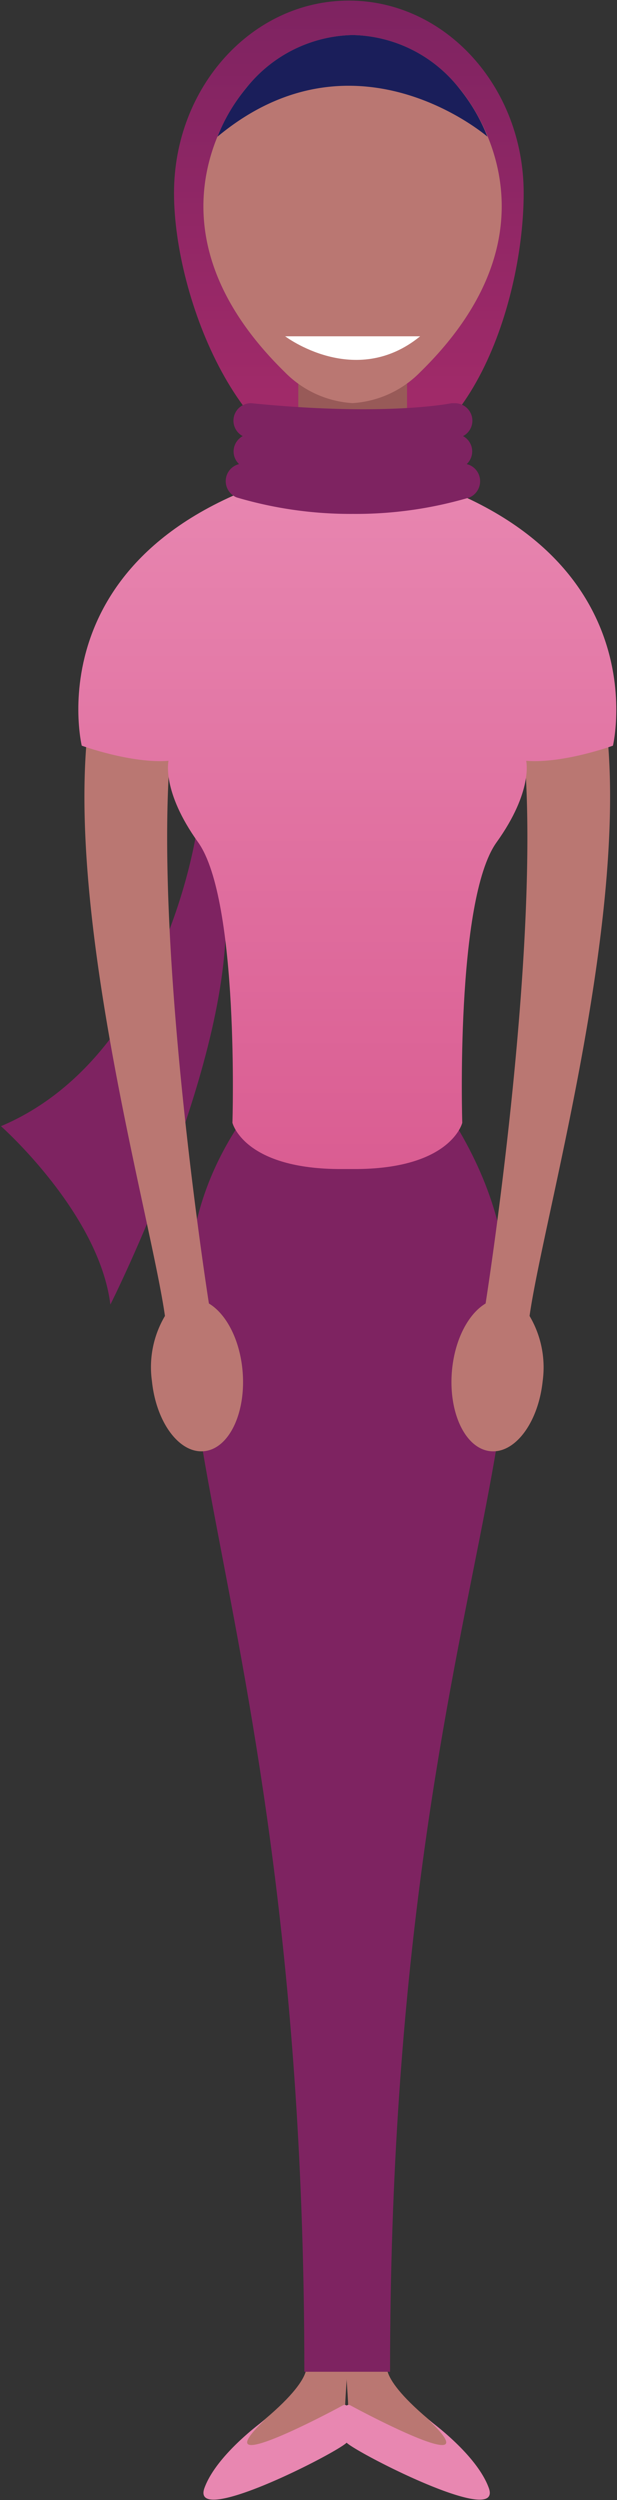 <svg height="259" viewBox="0 0 64 259" width="64" xmlns="http://www.w3.org/2000/svg" xmlns:xlink="http://www.w3.org/1999/xlink"><rect x="0" y="0" width="64" height="259" fill="#333333" stroke="none"/><linearGradient id="a" gradientUnits="userSpaceOnUse" x1="36.01" x2="36.01" y1="121.12" y2="47.86"><stop offset="0" stop-color="#da5d92"/><stop offset="1" stop-color="#e887b1"/></linearGradient><linearGradient id="b" gradientUnits="userSpaceOnUse" x1="36.18" x2="36.18" y1="48.73" y2=".06"><stop offset=".04" stop-color="#a52b6a"/><stop offset="1" stop-color="#7e2361"/></linearGradient><linearGradient id="c" gradientUnits="userSpaceOnUse" x1="36.58" x2="36.58" y1="47.21" y2="39.43"><stop offset=".33" stop-color="#985a58"/><stop offset="1" stop-color="#985a58"/></linearGradient><path d="m35.8 249.76c-.07-.27.3-5.23.3-5.23h-4.55s1.76 1.18-4.07 6.1c-3.67 3.08-3.95 4.36-3.95 4.36l9.71-1.43z" fill="#ba7772"/><path d="m27.48 250.68s-5 3.55-6.28 7.09c-1.4 4 12.93-3.25 14.65-4.62 1.37-1.09.6-3 .21-3.81a.35.35 0 0 0 -.49-.15c-2.04 1.11-14.57 7.68-8.09 1.49z" fill="#e887b1"/><path d="m36.12 249.76c.07-.27-.31-5.23-.31-5.23h4.55s-1.75 1.18 4.08 6.1c3.66 3.08 3.94 4.36 3.94 4.36l-9.7-1.43z" fill="#ba7772"/><path d="m44.44 250.68s5 3.55 6.27 7.09c1.4 4-12.92-3.25-14.65-4.62-1.36-1.09-.59-3-.21-3.81a.35.35 0 0 1 .49-.15c2.05 1.11 14.59 7.68 8.1 1.49z" fill="#e887b1"/><path d="m20.38 86.17s-3.38 23.37-20.28 30.5c0 0 10.17 9 11.35 18.48 0 0 13-25.77 11.91-41.58s-2.98-7.4-2.98-7.4z" fill="#7e2361"/><path d="m47.33 116.63c-8.87-14.76-10.58-5.19-11.32-1.32-.73-3.87-1.92-13.11-11.31 1.32-15 23.1 6.87 45.24 6.87 129.08h8.89c0-83.84 22.44-103.17 6.87-129.08z" fill="#7e2361"/><path d="m9.11 75.51c-2.2 20.2 6.56 50.68 8 60.82a10.41 10.41 0 0 0 -1.35 6.75c.45 4.36 2.92 7.6 5.51 7.25s4.32-4.16 3.87-8.52c-.33-3.17-1.73-5.73-3.47-6.77 0 0-5.75-36.39-4-57.22z" fill="#ba7772"/><path d="m62.93 75.51c2.2 20.2-6.56 50.68-8 60.82a10.47 10.47 0 0 1 1.36 6.75c-.46 4.36-2.93 7.6-5.52 7.25s-4.32-4.16-3.87-8.52c.33-3.17 1.73-5.73 3.47-6.77 0 0 5.76-36.39 4-57.22z" fill="#ba7772"/><path d="m37 47.91h-.11-.11l-.78.09-.69-.05h-.11-.11c-32.09 6.63-26.61 29.3-26.61 29.3s5.12 1.87 9 1.57c0 0-.75 3.12 3.07 8.44 4.29 6 3.56 29.06 3.56 29.06s1.13 4.68 10.89 4.79h.41.64.65.41c9.72-.11 10.84-4.79 10.84-4.79s-.73-23.09 3.56-29.06c3.82-5.32 3.07-8.44 3.07-8.44 3.88.3 9-1.57 9-1.57s5.42-22.67-26.58-29.34z" fill="url(#a)"/><path d="m54.32 20c0 11-5.52 28.73-18.14 28.73-11.01 0-18.13-17.73-18.13-28.73s8.12-19.94 18.13-19.94 18.14 8.94 18.14 19.94z" fill="url(#b)"/><path d="m30.94 39.43h11.28v7.78h-11.28z" fill="url(#c)"/><path d="m47.46 8.94a14.41 14.41 0 0 0 -10.88-5.31 14.45 14.45 0 0 0 -10.89 5.31s-12.55 13.57 3.85 29.61a10.75 10.75 0 0 0 7 3.21h.05a10.75 10.75 0 0 0 7-3.21c16.41-16.04 3.87-29.61 3.87-29.61z" fill="#ba7772"/><path d="m47.46 8.94a14.41 14.41 0 0 0 -10.88-5.31 14.45 14.45 0 0 0 -10.89 5.31 18.84 18.84 0 0 0 -3.13 5.22c14.28-11.87 28 0 28 0a19 19 0 0 0 -3.1-5.22z" fill="#1a1e5a"/><path d="m29.58 34.84s7.25 5.5 14 0z" fill="#fff"/><path d="m49.8 49.85a1.82 1.82 0 0 0 -1.39-1.77 1.8 1.8 0 0 0 -.38-2.9 1.8 1.8 0 0 0 .97-1.59 1.82 1.82 0 0 0 -1.83-1.82h-.33c-.39.08-7.14 1.37-20.78 0a1.81 1.81 0 0 0 -.88 3.41 1.82 1.82 0 0 0 -.95 1.59 1.79 1.79 0 0 0 .57 1.31 1.82 1.82 0 0 0 -.26 3.45 41.6 41.6 0 0 0 12.09 1.71 41.52 41.52 0 0 0 12.09-1.71 1.84 1.84 0 0 0 1.08-1.68z" fill="#7e2361"/></svg>